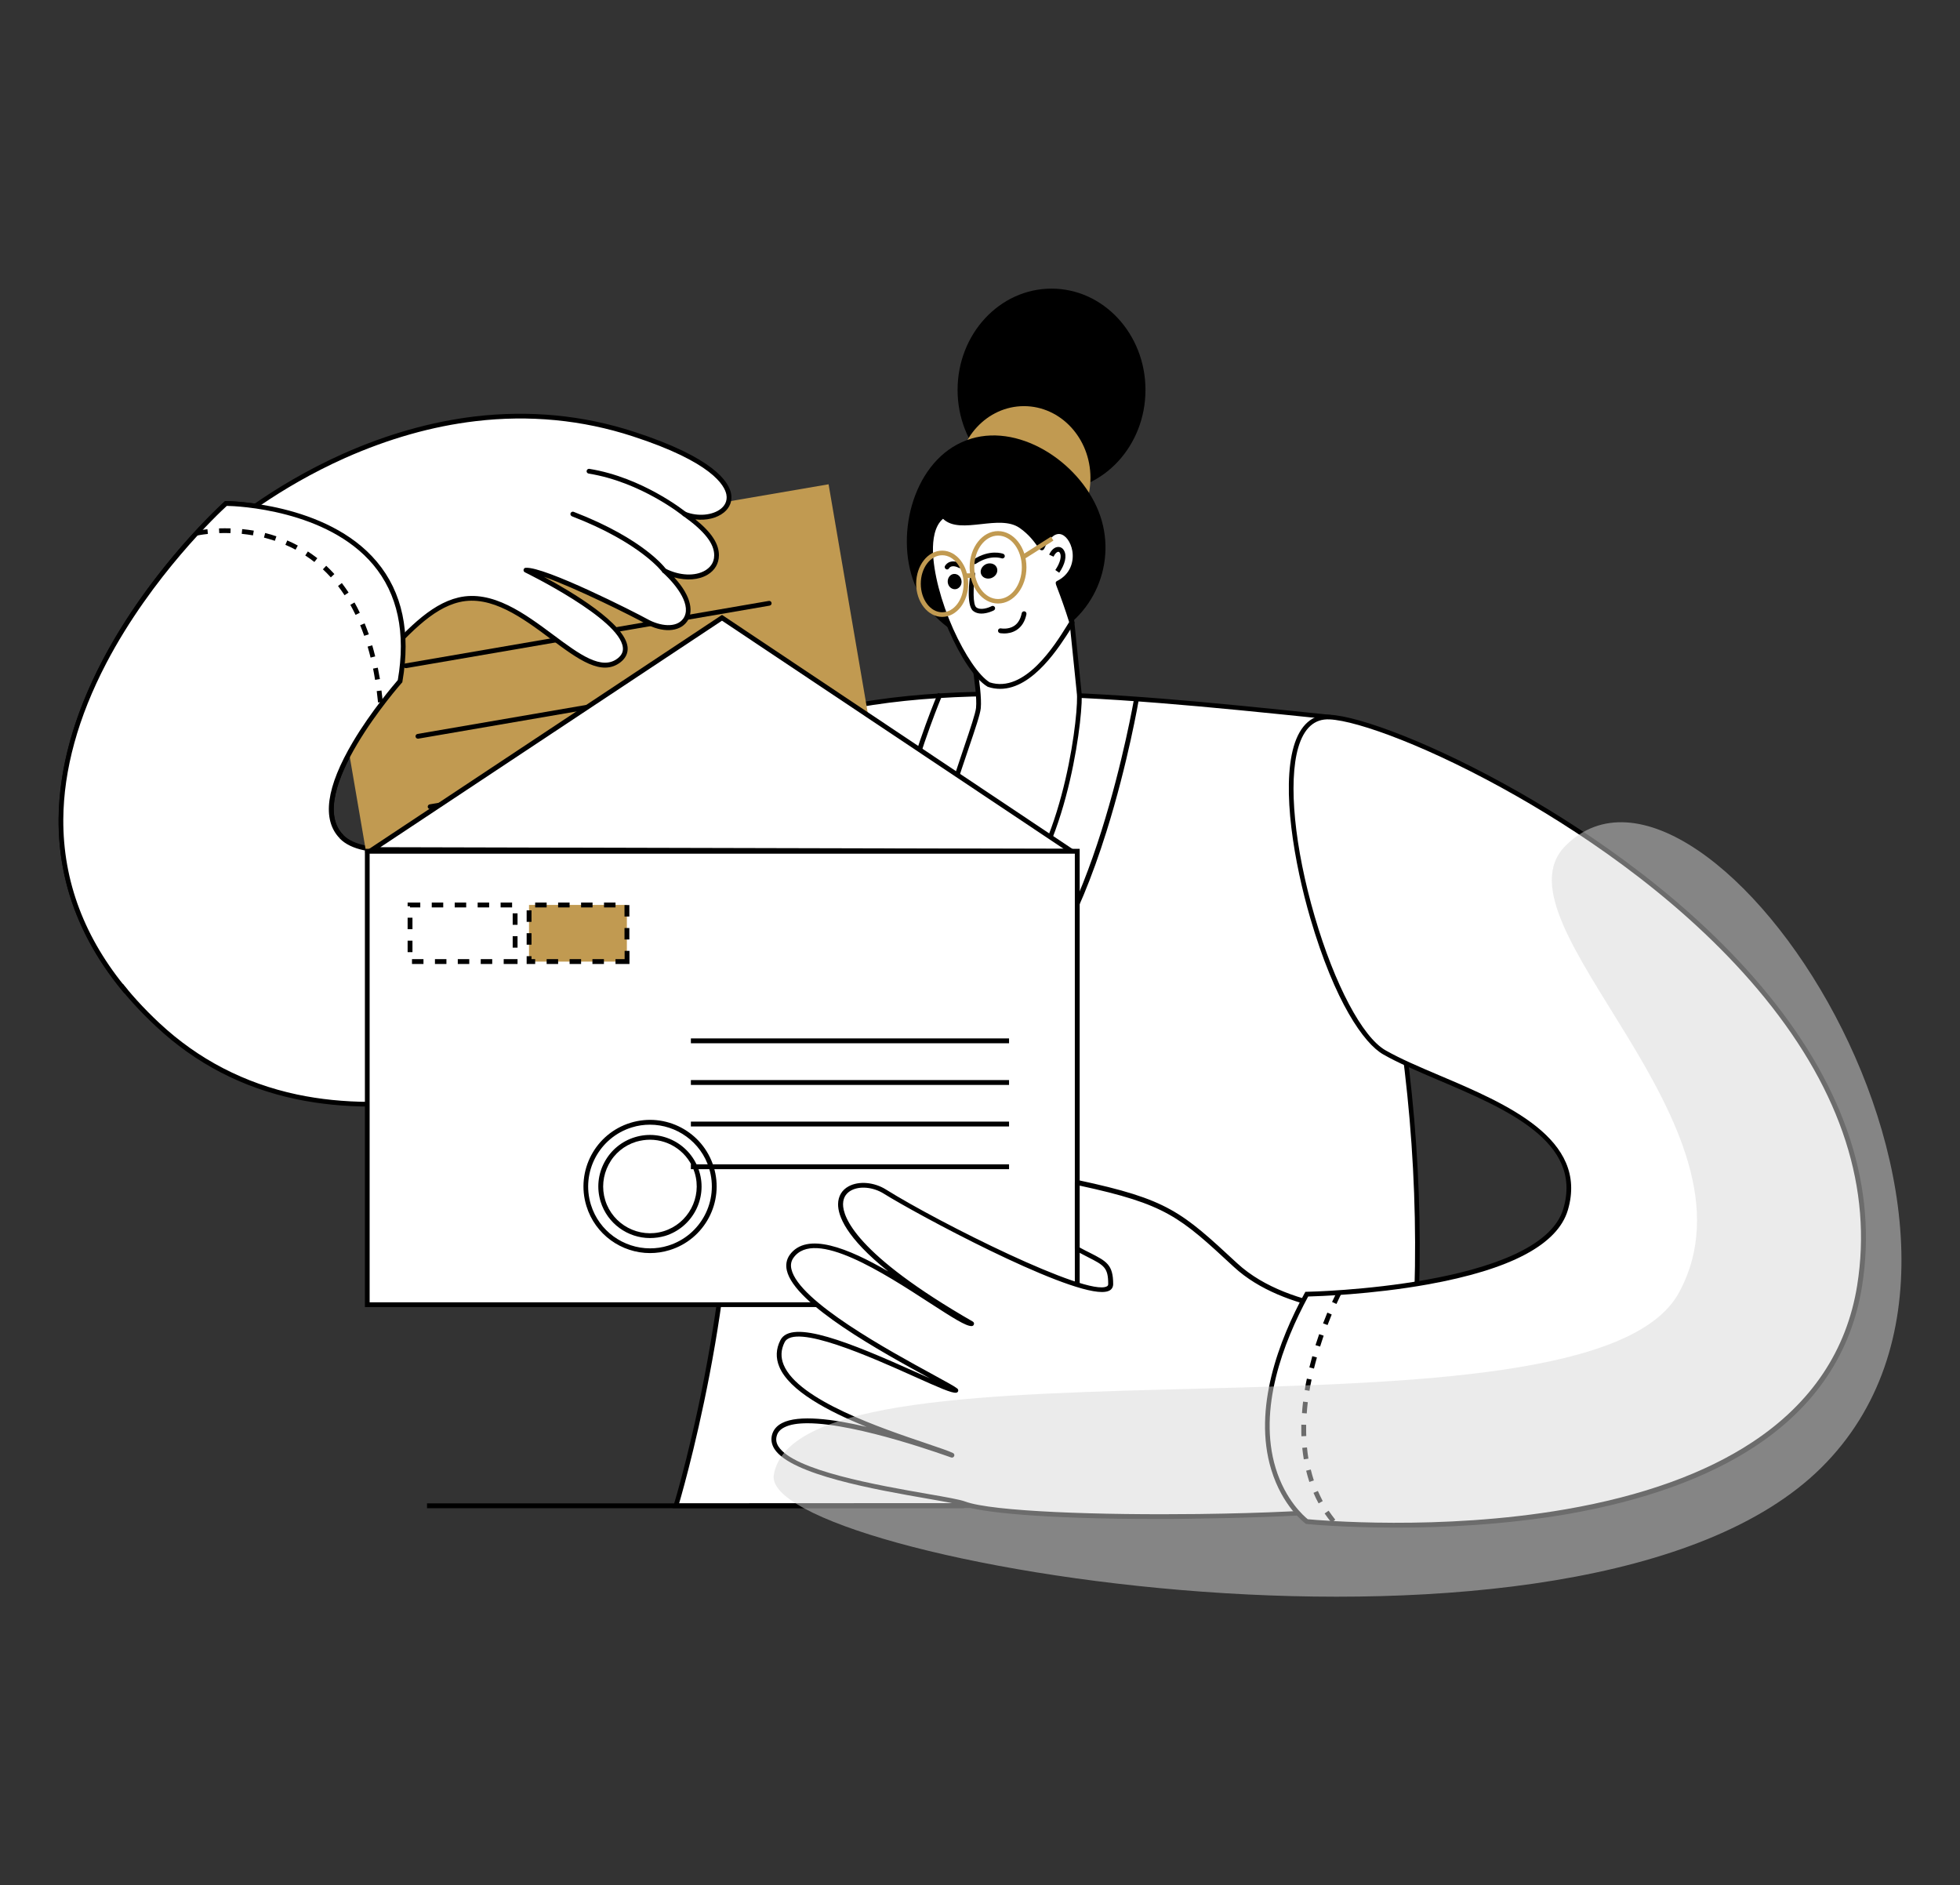 <?xml version="1.0" encoding="utf-8"?>
<!-- Generator: Adobe Illustrator 26.5.0, SVG Export Plug-In . SVG Version: 6.00 Build 0)  -->
<svg version="1.1" xmlns="http://www.w3.org/2000/svg" xmlns:xlink="http://www.w3.org/1999/xlink" x="0px" y="0px"
	 viewBox="0 0 1656.5 1593.2" style="enable-background:new 0 0 1656.5 1593.2;" xml:space="preserve">
<rect x="0" y="0" width="1656.5" height="1593.2" fill="#333333" stroke="none"/>
<style type="text/css">
	.st0{fill:#FFFFFF;}
	.st1{fill:#C19A51;}
	.st2{opacity:0.5;fill:#D8D8D8;}
</style>
<g id="Bg">
</g>
<g id="Object">
	<g>
		<rect x="360.9" y="1270.4" width="453.9" height="4.1"/>
	</g>
	<g>
		<g>
			<path class="st0" d="M711.5,812C624,827.5,317.4,1037.7,133.3,866C-79.8,667.3,191,425.4,191,425.4s173.4,0.2,147.1,150.1
				c0,0-84.8,95.2-49.5,131.5c47.8,49,351.2-77.2,410.3-98.1C758,588.2,783.2,799.2,711.5,812z"/>
			<path d="M314,935.1c-22.5,0-43.8-2.1-63.8-6.3c-45.1-9.5-84.9-30.1-118.2-61.3c-55.4-51.6-83.1-110.9-82.4-176.1
				c0.4-41,13-106.8,70.7-187.7c34.4-48.3,69.1-79.5,69.4-79.8l0.6-0.5l0.8,0c0.8,0,85.2,0.7,127.5,51.2
				c21.6,25.7,28.8,59.8,21.6,101.3l-0.1,0.6l-0.4,0.4c-0.8,0.9-83.2,94.2-49.5,128.7c17.2,17.6,71.9,13.4,162.6-12.5
				c75.6-21.6,159-53.4,208.9-72.4c16-6.1,28.6-10.9,36.6-13.7c9.9-3.5,19.7-1,28.3,7.2c13,12.4,23.2,37.7,28,69.3
				c4.8,31.4,3.3,63.2-4,87.2c-7.6,25.1-21,40-38.7,43.2l-0.4-2l0.4,2c-20,3.5-51.4,17.3-91.2,34.7
				c-64.2,28.1-152.1,66.6-239.9,80.8C357.5,933.2,335.2,935.1,314,935.1z M191.8,427.5c-4.7,4.3-36.6,34.2-68.3,78.7
				c-57,80-69.4,144.9-69.8,185.3c-0.7,64,26.6,122.3,81.1,173.1c32.8,30.6,72,50.9,116.3,60.3c38.3,8.1,81.7,8.3,129.1,0.7
				c87.3-14.1,174.9-52.5,238.9-80.5c40-17.5,71.6-31.4,92.1-35c20.4-3.6,30.6-23.9,35.6-40.4c14.9-49.2,3.1-127.5-23-152.4
				c-7.5-7.2-15.6-9.3-24.2-6.3c-8,2.8-20.6,7.6-36.6,13.7c-49.9,19-133.5,50.9-209.2,72.5c-93.6,26.7-148.1,30.4-166.6,11.4
				c-15.4-15.8-11.6-43.3,11.2-81.8c15.5-26.1,34.9-48.6,37.8-52c6.9-40-0.1-72.8-20.8-97.5C276.4,430.7,200.3,427.7,191.8,427.5z"
				/>
		</g>
	</g>
	<g>
		<g>
			<g>
				<path class="st0" d="M639.5,620.3c123.4-52.5,302-33.3,484.2-14.4c72.7,230.4,95.1,453.1,53.9,666.2l-606.3,0.3
					c0,0,70.1-228.2,38.9-411.5C590,742.4,552.2,635,639.5,620.3z"/>
				<path d="M568.6,1274.4l0.8-2.6c0.2-0.6,17.7-57.9,31.1-136.8c22.5-131.9,16.6-221.7,7.7-273.7c-3.2-18.5-6.7-36.7-10.2-54.3
					c-13.7-69.9-25.6-130.2-2.6-163.5c9.3-13.4,23.5-21.6,43.4-25c122.5-52,295.7-34.1,479-15.1l7.3,0.8l0.4,1.3
					c37,117.2,60.4,231.6,69.7,340c9.7,112.8,4.4,222.9-15.7,327.1l-0.3,1.6L568.6,1274.4z M850.7,588.2c-79.2,0-150.9,8.6-210.5,34
					l-0.5,0.1c-18.9,3.2-32.4,10.8-41,23.3c-22.1,31.9-10.4,91.5,3.2,160.5c3.5,17.6,7.1,35.9,10.2,54.4
					c8.9,52.4,14.9,142.7-7.7,275.2c-11.9,69.6-26.9,122.5-30.4,134.6l601.9-0.3c19.8-103.4,25-212.5,15.4-324.4
					c-9.3-107.8-32.5-221.4-69.2-337.9l-4.7-0.5C1024.1,597.6,933.3,588.2,850.7,588.2z"/>
			</g>
		</g>
		<g>
			<ellipse cx="888.7" cy="329.5" rx="79.4" ry="85.6"/>
			<ellipse class="st1" cx="865.4" cy="403.8" rx="56.2" ry="60.6"/>
			<g>
				<path class="st0" d="M820.8,536.5c0.6,0.2,85-10.5,85-10.5l6,58.8c3,16.6-18.3,205.8-106.1,195.3c-49.5-5.9,19-161.3,21-181.9
					C828.2,584.1,821.6,553.5,820.8,536.5z"/>
				<path d="M812.8,782.6c-2.4,0-4.7-0.1-7.2-0.4c-6.3-0.8-11.2-3.8-14.5-9c-15.8-25.1,8-95.4,23.7-141.9
					c5.4-15.9,9.6-28.5,10.1-33.1c0.8-8.2-1.2-22.2-3.1-35.7c-1.3-9.6-2.6-18.8-2.9-25.8l-0.1-2.7l2.3,0.6
					c4.5-0.4,62.2-7.6,84.6-10.5l2.1-0.3l6.2,60.8c2.3,13.6-10.1,128.3-55.4,176.4C844.9,775.3,829.5,782.6,812.8,782.6z M823,538.3
					c0.4,6.6,1.6,14.8,2.8,23.5c1.9,13.8,3.9,28,3.1,36.7c-0.5,5.1-4.6,17.2-10.3,34c-14.6,43-38.9,115-24.1,138.5
					c2.7,4.2,6.5,6.6,11.6,7.2c18.2,2.2,34.9-4.6,49.5-20c44.6-47.3,56.7-160,54.4-172.9l0-0.2l-5.8-56.7
					C846,535.6,828.4,537.7,823,538.3z"/>
			</g>
			<g>
				<g>
					<g>
						<g>
							<g>
								<path d="M774.6,497.4c19.1,42,68.7,60.6,110.7,41.5c42-19.1,60.6-68.7,41.5-110.7c-19.1-42-72-73.7-114-54.5
									C770.7,392.7,755.4,455.4,774.6,497.4z"/>
								<g>
									<path class="st0" d="M797.5,435.7c12.9,15.5,46.8-4.2,65.6,8.8c12.6,8.7,17.2,19.8,17.8,18.4c17.4-38.1,45.2,14.4,13.5,30
										c-0.2,0.1,6,15.6,11.5,33.2c-7.5,11.4-36,63.8-70.3,52.5C808.6,562.1,766.7,456.1,797.5,435.7z"/>
									<path d="M845.3,582.1c-3.4,0-6.9-0.5-10.4-1.7l-0.4-0.2c-21.6-13.1-49.1-76.2-49.8-114.4c-0.3-15.8,3.6-26.5,11.7-31.8
										l1.5-1l1.2,1.4c6,7.1,17.6,5.9,29.9,4.5c12.5-1.4,25.5-2.8,35.3,3.9c8.6,5.9,13.6,13,16.1,16.5c6-11.4,12.6-12.5,16.2-12
										c6.6,0.9,12.4,8.1,13.9,17.6c1.6,9.5-1.3,21.9-13.6,28.9c0.3,0.7,0.6,1.6,1,2.6c2.2,5.9,6.3,16.9,10,29l0.3,0.9l-0.5,0.8
										c-0.7,1-1.6,2.4-2.6,4.1C895.8,545.8,873.3,582.1,845.3,582.1z M836.4,576.6c29.6,9.6,55.4-31.9,65.1-47.5
										c0.8-1.3,1.5-2.4,2.1-3.4c-3.6-11.6-7.5-22.2-9.7-27.9c-0.5-1.4-0.9-2.4-1.2-3.2c-0.4-1.2-1-2.8,0.6-3.6
										c11.7-5.8,14.4-16.9,13-25.4c-1.3-7.6-5.7-13.6-10.5-14.3c-4.7-0.6-9.4,3.8-13.3,12.4c-0.3,0.7-1,1.2-1.8,1.3
										c-1.4,0.1-2.1-0.8-3.8-3.2c-2.5-3.5-7.1-10.1-15.2-15.7c-8.5-5.9-20.7-4.5-32.5-3.2c-12.7,1.4-24.7,2.7-32.2-4.5
										c-7.3,6.1-8.7,18.1-8.5,27.4c0.4,17.8,6.7,42.4,17.1,65.7C815.6,553.7,827.3,570.9,836.4,576.6z"/>
								</g>
							</g>
						</g>
						<path d="M829,484.6c0.9,3.4,4.7,5.1,8.5,4c3.8-1.2,6.1-4.8,5.2-8.2c-0.9-3.4-4.7-5.1-8.5-4C830.5,477.6,828.1,481.3,829,484.6
							z"/>
						<path d="M801.2,493.2c0.9,3.4,4.2,5.4,7.3,4.5c3.1-1,4.9-4.5,3.9-8c-0.9-3.4-4.2-5.4-7.3-4.5
							C802,486.2,800.3,489.8,801.2,493.2z"/>
						<g>
							<path class="st0" d="M847.1,469.8c0,0-10.4-4-23.6,4.8"/>
							<path d="M823.6,476.7c-0.7,0-1.3-0.3-1.7-0.9c-0.6-0.9-0.4-2.2,0.6-2.8c13.9-9.2,24.9-5.2,25.4-5c1,0.4,1.6,1.6,1.2,2.6
								c-0.4,1-1.6,1.6-2.6,1.2c-0.4-0.1-9.7-3.4-21.7,4.6C824.4,476.6,824,476.7,823.6,476.7z"/>
						</g>
						<g>
							<path class="st0" d="M811.3,478.1c0,0-7.2-4.2-10.8,1.1"/>
							<path d="M800.4,481.2c-0.4,0-0.8-0.1-1.1-0.4c-0.9-0.6-1.2-1.9-0.5-2.8c3.7-5.5,10.5-3.5,13.5-1.7c1,0.6,1.3,1.8,0.7,2.8
								c-0.6,1-1.8,1.3-2.8,0.7l0,0c-0.2-0.1-5.6-3.2-8.2,0.5C801.7,480.9,801.1,481.2,800.4,481.2z"/>
						</g>
					</g>
					<g>
						<path class="st0" d="M888.7,469.6c5.3-11.4,16.1-3.1,4.9,13.2"/>
						<path d="M895.2,484l-3.3-2.3c4.5-6.6,5.3-12,3.9-14.4c-0.4-0.7-0.8-1-1.4-1c-1,0-2.6,1.1-4,4.1l-3.7-1.7
							c1.8-4,4.6-6.4,7.5-6.5c2.1-0.1,4,1,5.1,3.1C901.8,469.7,900.2,476.7,895.2,484z"/>
					</g>
				</g>
				<g>
					<path d="M829.4,518.5c-2.4,0-4.9-0.6-6.9-2.2c-6.1-4.8-3.1-27.2-2.4-31.6c0.2-1.1,1.2-1.9,2.3-1.7c1.1,0.2,1.9,1.2,1.7,2.3
						c-1.7,11.7-1.9,25.6,1,27.9c3.6,2.9,10.6,0.3,13-1c1-0.5,2.2-0.1,2.7,0.9c0.5,1,0.1,2.2-0.9,2.7
						C839.6,516,834.6,518.5,829.4,518.5z"/>
				</g>
			</g>
			<g>
				<path d="M848.7,535.3c-2.1,0-3.5-0.3-3.6-0.3c-1.1-0.2-1.8-1.3-1.6-2.4c0.2-1.1,1.3-1.8,2.4-1.6c0.1,0,6.2,1.2,11.2-2.1
					c3.2-2.1,5.4-5.7,6.4-10.7c0.2-1.1,1.3-1.8,2.4-1.6c1.1,0.2,1.8,1.3,1.6,2.4c-1.2,6.1-4,10.5-8.2,13.3
					C855.5,534.8,851.5,535.3,848.7,535.3z"/>
			</g>
			<g>
				<g>
					<path class="st1" d="M796.3,521.3c-12.1,0-22-12.6-22-28c0-15.4,9.8-28,22-28c12.1,0,22,12.6,22,28
						C818.3,508.8,808.4,521.3,796.3,521.3z M796.3,469.2c-10,0-18.1,10.8-18.1,24.1c0,13.3,8.1,24.1,18.1,24.1
						c10,0,18.1-10.8,18.1-24.1C814.4,480,806.3,469.2,796.3,469.2z"/>
				</g>
				<g>
					<path class="st1" d="M843.5,510c-13.2,0-24-13.7-24-30.6s10.8-30.6,24-30.6c13.2,0,24,13.7,24,30.6S856.7,510,843.5,510z
						 M843.5,452.6c-11.1,0-20.1,12-20.1,26.8c0,14.8,9,26.8,20.1,26.8s20.1-12,20.1-26.8C863.6,464.6,854.6,452.6,843.5,452.6z"/>
				</g>
				<g>
					<rect x="815.6" y="484.5" class="st1" width="6.5" height="3.9"/>
				</g>
				<g>
					
						<rect x="862.2" y="460.6" transform="matrix(0.844 -0.536 0.536 0.844 -111.266 542.7)" class="st1" width="29.5" height="3.9"/>
				</g>
			</g>
		</g>
	</g>
	<g>
		<path d="M817.1,861c-5.7,0-11.4-0.9-17.2-2.6c-18.7-5.6-32.4-17.6-40.9-35.6c-14.8-31.6-13.6-81.2,3.6-147.4
			c12.7-49.1,30-89.5,30.2-89.9l3.7,1.6c-0.7,1.6-68.2,160.3-33.9,233.9c7.9,17,20.8,28.2,38.4,33.5c15.9,4.7,31.5,2.5,46.3-6.8
			c74.9-46.7,110.8-255.3,111.2-257.4l4,0.7c-0.1,0.5-9.1,53.6-27.4,111.8c-24.6,78.4-53.5,128.3-85.6,148.4
			C839,857.7,828.1,861,817.1,861z"/>
	</g>
	<g>
		<g>
			
				<rect x="314.2" y="441.7" transform="matrix(0.986 -0.169 0.169 0.986 -115.646 100.775)" class="st1" width="437.6" height="573.4"/>
			<g>
				<g>
					<path d="M343,564.6c-1,0-1.8-0.7-2-1.7c-0.2-1.1,0.6-2.1,1.7-2.3l307.1-52.8c1.1-0.2,2.1,0.6,2.3,1.7c0.2,1.1-0.6,2.1-1.7,2.3
						l-307.1,52.8C343.2,564.6,343.1,564.6,343,564.6z"/>
				</g>
				<g>
					<path d="M353.2,624.2c-1,0-1.8-0.7-2-1.7c-0.2-1.1,0.6-2.1,1.7-2.3L660,567.4c1.1-0.2,2.1,0.6,2.3,1.7c0.2,1.1-0.6,2.1-1.7,2.3
						l-307.1,52.8C353.5,624.2,353.3,624.2,353.2,624.2z"/>
				</g>
				<g>
					<path d="M363.5,683.7c-1,0-1.8-0.7-2-1.7c-0.2-1.1,0.6-2.1,1.7-2.3l307.1-52.8c1.1-0.2,2.1,0.6,2.3,1.7
						c0.2,1.1-0.6,2.1-1.7,2.3l-307.1,52.8C363.7,683.7,363.6,683.7,363.5,683.7z"/>
				</g>
				<g>
					<path d="M373.7,743.2c-1,0-1.8-0.7-2-1.7c-0.2-1.1,0.6-2.1,1.7-2.3l307.1-52.8c1.1-0.2,2.1,0.6,2.3,1.7
						c0.2,1.1-0.6,2.1-1.7,2.3L374,743.2C373.9,743.2,373.8,743.2,373.7,743.2z"/>
				</g>
				<g>
					<path d="M383.9,802.7c-1,0-1.8-0.7-2-1.7c-0.2-1.1,0.6-2.1,1.7-2.3L690.7,746c1.1-0.2,2.1,0.6,2.3,1.7c0.2,1.1-0.6,2.1-1.7,2.3
						l-307.1,52.8C384.1,802.7,384,802.7,383.9,802.7z"/>
				</g>
			</g>
		</g>
		<g>
			<g>
				<polygon class="st0" points="314.8,717.9 610.2,522.1 905.7,719.4 				"/>
				<path d="M912.4,721.4l-604.3-1.5l302.1-200.3L912.4,721.4z M321.5,715.9l577.5,1.4L610.2,524.5L321.5,715.9z"/>
			</g>
			<g>
				<g>
					<rect x="310.4" y="719.4" class="st0" width="600.1" height="383.1"/>
					<path d="M912.5,1104.5H308.4V717.3h604.1V1104.5z M312.4,1100.5h596V721.4h-596V1100.5z"/>
				</g>
				<g>
					<path d="M437.4,814.6h-11.7v-4.1l11.7,0V814.6z M416,814.6h-9.7v-4.1h9.7V814.6z M396.6,814.6h-9.7v-4.1h9.7V814.6z
						 M377.3,814.6h-9.7v-4.1h9.7V814.6z M357.9,814.6h-9.7v-4.1h9.7V814.6z M348.6,804.6h-4.1v-9.7h4.1V804.6z M437.4,800.8h-4.1
						v-9.7h4.1V800.8z M348.6,785.2h-4.1v-9.7h4.1V785.2z M437.4,781.5h-4.1v-9.7h4.1V781.5z M432.8,766.8h-9.7v-4.1h9.7V766.8z
						 M413.4,766.8h-9.7v-4.1h9.7V766.8z M394,766.8h-9.7v-4.1h9.7V766.8z M374.6,766.8h-9.7v-4.1h9.7V766.8z M355.2,766.8h-8.7v-1
						h-2v-3.1h10.7V766.8z"/>
				</g>
				<g>
					<rect x="447.1" y="764.7" class="st1" width="82.7" height="47.9"/>
					<path d="M531.9,814.6h-11.7v-4.1h7.7v-7h4.1V814.6z M510.4,814.6h-9.7v-4.1h9.7V814.6z M491.1,814.6h-9.7v-4.1h9.7V814.6z
						 M471.7,814.6H462v-4.1h9.7V814.6z M452.3,814.6h-7.2V808h4.1v2.5h3.1V814.6z M449.2,798.3h-4.1v-9.7h4.1V798.3z M531.9,793.9
						h-4.1v-9.7h4.1V793.9z M449.2,779h-4.1v-9.7h4.1V779z M531.9,774.5h-4.1v-9.7h4.1V774.5z M520.2,766.8h-9.7v-4.1h9.7V766.8z
						 M500.8,766.8h-9.7v-4.1h9.7V766.8z M481.4,766.8h-9.7v-4.1h9.7V766.8z M462,766.8h-9.7v-4.1h9.7V766.8z"/>
				</g>
				<g>
					<g>
						<rect x="583.9" y="877.5" width="268.9" height="4.1"/>
					</g>
					<g>
						<rect x="583.9" y="912.7" width="268.9" height="4.1"/>
					</g>
					<g>
						<rect x="583.9" y="947.8" width="268.9" height="4.1"/>
					</g>
					<g>
						<rect x="583.9" y="983.9" width="268.9" height="4.1"/>
					</g>
				</g>
				<g>
					<g>
						<path d="M549.4,1058.9c-24.1,0-46.4-15.6-53.8-39.8c-9.1-29.7,7.6-61.2,37.3-70.3c29.7-9.1,61.2,7.6,70.3,37.3
							c9.1,29.7-7.6,61.2-37.3,70.3C560.4,1058.1,554.8,1058.9,549.4,1058.9z M549.3,950.4c-5.1,0-10.2,0.7-15.3,2.3
							c-27.5,8.5-43.1,37.7-34.6,65.3c6.9,22.4,27.6,36.9,50,36.9c5.1,0,10.2-0.7,15.3-2.3c27.5-8.5,43.1-37.7,34.6-65.3l0,0
							C592.4,964.8,571.6,950.4,549.3,950.4z"/>
					</g>
					<g>
						<path d="M549.3,1046.2c-18.6,0-35.9-12.1-41.7-30.8c-3.4-11.1-2.3-22.9,3.2-33.2c5.5-10.3,14.6-17.8,25.7-21.2
							c23-7.1,47.4,5.9,54.5,28.9l0,0c7.1,23-5.9,47.4-28.9,54.5C557.9,1045.6,553.6,1046.2,549.3,1046.2z M549.3,963.1
							c-3.8,0-7.7,0.6-11.6,1.7c-10.1,3.1-18.4,9.9-23.3,19.3c-4.9,9.3-6,20-2.9,30.1c6.4,20.8,28.6,32.6,49.4,26.2
							c20.8-6.4,32.6-28.6,26.2-49.4l0,0C581.9,974,566.2,963.1,549.3,963.1z"/>
					</g>
				</g>
			</g>
		</g>
		<g>
			<g>
				<path class="st0" d="M1177.3,1110c0,0-86.4,2.3-133.1-40.9c-46.7-43.2-58-53.6-133.7-69.8v56c21.4,11.8,28.3,11.4,28.3,29.7
					c0,24.5-148.8-51.9-190.9-78.2c-32-20-92,16.6,73.3,111.7c-15.3,0-125.2-94.9-152.1-56.9c-23.5,33.2,129.2,105.1,138.9,113.2
					c-10.7,1.4-133.4-67.8-146.6-41.5c-25,50.1,126,87.3,143.3,96.3c0,0-140.6-52.3-150.2-16.8c-9.7,36,143.1,51,160.4,57.6
					c46.8,17.7,377.5,12.5,369.1-5.5L1177.3,1110z"/>
				<path d="M978.4,1283.6c-98.9,0-150.2-5.8-164.3-11.1c-3.9-1.5-15.5-3.5-30.3-6.1c-43.1-7.5-115.3-20.1-129.3-42
					c-2.4-3.8-3.1-7.9-2-12c1.2-4.3,4-7.6,8.5-9.9c14-7.2,43.1-3.4,71.5,3.3c-32.6-13.2-65.5-30.5-73.9-50.9
					c-3.1-7.5-2.8-15,0.9-22.3c9.2-18.5,59.4,2.1,114.4,26.8c4.1,1.8,8.2,3.7,12.1,5.4c-40.5-22.1-114.4-62.5-121-91.2
					c-1.1-4.8-0.3-9.2,2.3-13c14.4-20.3,49.8-5.7,83.4,13.8c-35.8-28.7-42.5-47-42.4-56.9c0.1-6.6,3.2-11.9,8.9-15
					c8.6-4.7,21.6-3.6,31.6,2.7c44.3,27.7,170.3,90.9,186.7,81.8c0.8-0.4,1.1-1,1.1-2c0-13.9-3.6-15.8-17.2-22.7
					c-2.9-1.5-6.2-3.2-10-5.3c-0.6-0.4-1-1-1-1.8v-56c0-0.6,0.3-1.2,0.8-1.6c0.5-0.4,1.1-0.5,1.7-0.4
					c76.4,16.3,87.6,26.7,134.7,70.3c45.6,42.2,130.8,40.4,131.7,40.4c1.1,0,2,0.8,2.1,1.9l6.6,154.8c0.4,1.3,0.1,2.6-1,3.7
					c-9,9.7-99.7,14.1-174.6,15C999.2,1283.6,988.5,1283.6,978.4,1283.6z M682.5,1202.7c-8.1,0-14.9,1-19.7,3.5
					c-3.5,1.8-5.6,4.2-6.4,7.4c-0.8,3-0.3,5.9,1.5,8.7c13,20.4,84.1,32.8,126.6,40.2c15.6,2.7,26.8,4.7,31.1,6.3
					c23.1,8.7,115.8,11.6,197.4,10.6c117.2-1.5,165.6-9,169.1-13.6c-0.1-0.2-0.1-0.3-0.1-0.5l-6.6-153.2
					c-13.3,0-89.8-1.9-132.6-41.5c-45.9-42.5-57.2-52.9-130.3-68.7v52.3c3.3,1.8,6.2,3.3,8.9,4.6c13.7,7,19.4,9.9,19.4,26.3
					c0,2.4-1.1,4.4-3.2,5.5c-1.5,0.8-3.6,1.2-6.3,1.2c-34.2,0-156.3-65.6-184.5-83.2c-8.9-5.5-20.2-6.6-27.5-2.6
					c-3.1,1.7-6.7,5-6.8,11.5c-0.1,10.8,10.3,42.1,109.7,99.3c0.8,0.5,1.2,1.4,0.9,2.3c-0.2,0.9-1,1.5-2,1.5
					c-4.9,0-15.4-6.7-35.2-19.5c-38.8-25.2-97.5-63.3-115.3-38.2c-2,2.8-2.6,6-1.7,9.7c6.3,27.2,83,69,119.9,89.1
					c11,6,18.3,10,20.3,11.7c0.6,0.5,0.9,1.3,0.7,2.1c-0.2,0.8-0.9,1.3-1.7,1.4c-3.7,0.5-14.3-4.2-35.9-13.9
					c-35.2-15.8-100.8-45.2-109.1-28.7c-3.2,6.4-3.4,12.6-0.8,19c12.4,30,83,53.7,120.9,66.5c10.9,3.7,18.9,6.4,22.3,8.1
					c0.9,0.5,1.4,1.6,0.9,2.6c-0.4,1-1.6,1.5-2.6,1.1C803,1231.4,725.2,1202.7,682.5,1202.7z"/>
			</g>
			<g>
				<path class="st0" d="M1123.6,605.9c72.8,3.4,492.2,204.4,447.9,480.6c-39,243.4-467.1,199.2-467.1,199.2s-75.1-54.5,0-192.2
					c0,0,198.6-3.4,218.7-71.7c22.3-76-98.9-101.6-153.3-132.6C1115.5,858.2,1050.9,602.5,1123.6,605.9z"/>
				<path d="M1180.1,1290.9c-44.9,0-75.3-3-75.9-3.1l-0.5-0.1l-0.4-0.3c-0.8-0.6-19.4-14.4-28.9-45.5
					c-15.7-51.6,6.7-109.7,28.3-149.3l0.6-1l1.2,0c2,0,197.4-4.1,216.8-70.3c16.6-56.6-48.5-84.3-105.9-108.7
					c-17.3-7.4-33.7-14.3-46.4-21.6c-16.2-9.2-40.9-44.3-61.6-115.1c-13.6-46.5-24.4-109.1-14-145.1c5.3-18.2,15.8-27.5,30.5-26.8
					c24.5,1.1,87.5,24.1,160.4,65.7c60.6,34.6,146.4,92.4,210.6,171.4c65.5,80.6,92,163.3,78.8,245.9c-9,56.1-39.4,101.6-90.3,135.2
					c-40.6,26.8-94.3,46.1-159.5,57.4C1271.6,1288.5,1220.1,1290.9,1180.1,1290.9z M1105.3,1283.8c8.6,0.8,111.7,10,217.9-8.4
					c64.7-11.2,117.8-30.3,157.9-56.8c49.9-32.9,79.7-77.5,88.5-132.4c13-81.4-13.2-163-77.9-242.7
					c-63.8-78.5-149.2-136.1-209.5-170.5c-72.4-41.3-134.6-64-158.6-65.1c-12.7-0.6-21.6,7.4-26.4,23.9c-8.5,29.4-3.2,84.2,14,142.9
					c16.8,57.4,40.2,101.6,59.7,112.8c12.6,7.2,28.8,14.1,46,21.4c56.1,23.8,125.9,53.5,108.2,113.6c-8.6,29.2-48.4,50.3-118.5,62.9
					c-47.3,8.5-93.1,10-101,10.2c-21,38.8-42.6,95.1-27.5,144.9C1086.4,1267.9,1102.5,1281.6,1105.3,1283.8z"/>
			</g>
			<g>
				<path d="M1125.4,1286.8c-2.1-2.5-4-5.2-5.9-7.9l3.4-2.3c1.8,2.6,3.7,5.2,5.6,7.6L1125.4,1286.8z M1114.4,1270.4
					c-1.6-2.9-3-5.8-4.3-8.9l3.7-1.6c1.3,2.9,2.7,5.8,4.1,8.6L1114.4,1270.4z M1106.6,1252.3c-1-3.1-1.9-6.3-2.7-9.5l3.9-1
					c0.8,3.1,1.6,6.2,2.6,9.2L1106.6,1252.3z M1101.9,1233.2c-0.5-3.2-1-6.5-1.3-9.7l4-0.4c0.3,3.2,0.7,6.4,1.2,9.5L1101.9,1233.2z
					 M1099.9,1213.7c-0.1-1.9-0.1-4-0.1-6c0-1.3,0-2.6,0-3.8l4.1,0.1c0,1.2,0,2.5,0,3.7c0,2,0,3.9,0.1,5.8L1099.9,1213.7z
					 M1104.4,1194.4l-4-0.3c0.2-3.2,0.5-6.5,0.9-9.7l4,0.5C1104.9,1188,1104.6,1191.3,1104.4,1194.4z M1106.7,1175.3l-4-0.7
					c0.5-3.2,1.1-6.4,1.8-9.6l4,0.8C1107.8,1169,1107.2,1172.2,1106.7,1175.3z M1110.5,1156.5l-3.9-1c0.8-3.1,1.6-6.3,2.5-9.5
					l3.9,1.1C1112.1,1150.2,1111.3,1153.4,1110.5,1156.5z M1115.7,1137.9l-3.9-1.2c1-3.1,2-6.2,3.1-9.3l3.8,1.3
					C1117.7,1131.8,1116.6,1134.9,1115.7,1137.9z M1122,1119.7l-3.8-1.4c1.2-3,2.4-6.1,3.6-9.1l3.7,1.6
					C1124.4,1113.7,1123.2,1116.7,1122,1119.7z M1129.5,1101.9l-3.7-1.7c2.6-5.6,4.2-8.7,4.3-8.9l3.6,1.9
					C1133.6,1093.3,1132,1096.4,1129.5,1101.9z"/>
			</g>
		</g>
	</g>
	<g>
		<g>
			<path class="st0" d="M187.1,449.5c0,0,160.1-144,348.1-82.8c124,40.3,77.2,81.3,43.2,67.6c15.8,11.2,27.2,22.7,27.1,34.9
				c-0.2,16.7-22.5,24-44.1,13c39.2,35.4,14.3,59.2-15.2,42.6c-11.6-6.5-86.7-44.3-101.7-43.2c0,0,108.4,52.6,79,76
				c-30.4,24.2-81.6-63.5-135.5-51c-43,10-74.8,74.4-143.7,127.1L187.1,449.5z"/>
			<path d="M244.3,636c-0.2,0-0.4,0-0.6-0.1c-0.6-0.2-1.1-0.7-1.3-1.3l-57.1-184.4c-0.2-0.8,0-1.6,0.6-2.1
				c0.4-0.4,41-36.5,104.1-64.7c37.1-16.5,74.6-27.1,111.4-31.5c46.1-5.4,91.4-1.1,134.6,13c66.8,21.7,80,42.1,81.9,52.3
				c1.1,6.1-1,11.7-6,15.8c-6,4.9-15.1,7-24.2,5.9c13.8,11.1,20,20.8,19.9,30.5c-0.1,6.8-3.4,12.5-9.5,16.2
				c-7.4,4.5-17.9,5.2-28.3,2.3c15.5,16.8,16.1,30.1,10.8,37.4c-6.5,9-21,9.6-35.4,1.5c-10.2-5.8-58.9-30.1-85.5-39.4
				c23.7,12.8,68.5,39.4,70.7,59.3c0.5,4.9-1.4,9.2-5.7,12.7c-16,12.7-36.1-2.2-59.4-19.6c-23.5-17.5-50.1-37.3-77-31
				c-23.5,5.5-43.6,27.7-69.2,55.8c-20.3,22.4-43.3,47.7-73.8,71C245.2,635.8,244.7,636,244.3,636z M189.5,450.2l55.9,180.4
				c29-22.6,51.3-47.1,70.9-68.7c26-28.6,46.6-51.2,71.2-57c28.7-6.7,56.1,13.7,80.3,31.7c21.9,16.3,40.9,30.4,54.4,19.6
				c3.2-2.6,4.6-5.5,4.2-9.1c-2.7-24.4-82-63.1-82.8-63.5c-0.8-0.4-1.3-1.3-1.1-2.2c0.2-0.9,0.9-1.6,1.8-1.6
				c15.9-1.2,91.9,37.3,102.9,43.4c10.6,5.9,24.3,7.7,30.2-0.4c7.5-10.5-4.6-27.5-17.3-39c-0.8-0.7-0.9-1.8-0.3-2.6
				c0.6-0.8,1.7-1.1,2.6-0.7c12,6.1,25.2,6.6,33.7,1.5c3.4-2.1,7.5-5.9,7.5-12.7c0.1-9.9-8.2-20.5-26.2-33.3
				c-0.8-0.6-1.1-1.7-0.6-2.6c0.5-0.9,1.6-1.3,2.5-0.9c10.4,4.2,23.1,3,30.1-2.7c2.7-2.2,5.6-6.1,4.5-11.9
				c-1.4-7.5-12-27.4-79.2-49.2c-42.6-13.9-87.3-18.2-132.8-12.8c-36.5,4.3-73.5,14.8-110.2,31.1C234.5,412.5,196,444.6,189.5,450.2
				z"/>
		</g>
		<g>
			<path d="M578.5,436.4c-0.5,0-0.9-0.1-1.3-0.5c-0.3-0.3-35.4-28.6-79.7-35.7c-1.1-0.2-1.9-1.2-1.7-2.3c0.2-1.1,1.2-1.9,2.3-1.7
				c45.4,7.3,81.3,36.3,81.7,36.6c0.9,0.7,1,2,0.3,2.8C579.7,436.2,579.1,436.4,578.5,436.4z"/>
		</g>
		<g>
			<path d="M561.5,484.4c-0.6,0-1.3-0.3-1.6-0.8c-0.2-0.3-18.4-24.9-76.5-47.3c-1-0.4-1.6-1.6-1.2-2.6c0.4-1,1.6-1.6,2.6-1.2
				c59.4,22.9,77.6,47.6,78.3,48.7c0.7,0.9,0.4,2.2-0.5,2.8C562.3,484.3,561.9,484.4,561.5,484.4z"/>
		</g>
	</g>
	<g>
		<g>
			<path class="st0" d="M191,425.4c0,0-240.7,215-89.6,406.1c15.6-0.4,31.2-1.7,46.8-2.6c7.3-0.4,14.6-0.7,21.9-0.7l118.5-121.3
				c-35.4-36.2,49.5-131.5,49.5-131.5C364.4,425.6,191,425.4,191,425.4z"/>
		</g>
		<g>
			<g>
				<path d="M105.1,839.4C67.9,795,49.2,745.6,49.5,692.3c0.3-42.5,12.7-87.5,36.8-133.7c41-78.5,102.7-134.1,103.3-134.6l0.6-0.5
					l0.8,0c0.8,0,85.2,0.7,127.5,51.2c21.6,25.7,28.8,59.8,21.6,101.3l-0.1,0.6l-0.4,0.4c-0.8,0.9-83.2,94.2-49.5,128.7l-2.9,2.8
					c-15.4-15.8-11.6-43.3,11.2-81.8c15.5-26.1,34.9-48.6,37.8-52c6.9-40-0.1-72.8-20.8-97.5c-39-46.5-115.2-49.6-123.7-49.7
					c-6.4,5.8-63.3,59.2-101.9,133c-23.8,45.6-36,90-36.3,131.8c-0.3,52.3,18,100.8,54.6,144.4L105.1,839.4z"/>
			</g>
		</g>
		<g>
			<path d="M319.5,593.6c-0.3-3.2-0.7-6.4-1.1-9.6l4-0.5c0.4,3.2,0.8,6.4,1.1,9.7L319.5,593.6z M317,574.5c-0.5-3.2-1.1-6.4-1.7-9.5
				l4-0.8c0.6,3.1,1.2,6.4,1.8,9.6L317,574.5z M313.2,555.7c-0.8-3.2-1.6-6.3-2.5-9.3l3.9-1.1c0.9,3.1,1.7,6.2,2.5,9.4L313.2,555.7z
				 M307.8,537.3c-1.1-3-2.2-6.1-3.4-9l3.8-1.5c1.2,3,2.4,6.1,3.5,9.2L307.8,537.3z M300.5,519.6c-1.4-2.9-2.9-5.8-4.4-8.5l3.5-2
				c1.6,2.8,3.1,5.7,4.5,8.7L300.5,519.6z M291.2,503c-1.8-2.7-3.6-5.3-5.5-7.8l3.2-2.5c2,2.6,3.9,5.3,5.7,8L291.2,503z
				 M279.6,487.9c-2.1-2.4-4.4-4.6-6.7-6.8l2.8-3c2.4,2.2,4.7,4.6,6.9,7L279.6,487.9z M265.7,474.9c-2.5-2-5.1-3.8-7.7-5.5l2.2-3.4
				c2.7,1.8,5.4,3.7,8,5.7L265.7,474.9z M249.8,464.5c-2.8-1.5-5.7-2.9-8.6-4.1l1.6-3.7c3,1.3,6,2.7,8.9,4.3L249.8,464.5z
				 M232.3,457c-3-1-6.1-1.9-9.2-2.7l1-3.9c3.2,0.8,6.4,1.7,9.5,2.8L232.3,457z M166.4,452.6l-0.9-3.9c0.2,0,3.7-0.8,9.8-1.5l0.4,4
				C169.9,451.8,166.4,452.6,166.4,452.6z M213.8,452.4c-3.1-0.5-6.3-1-9.5-1.3l0.4-4c3.3,0.3,6.6,0.8,9.8,1.3L213.8,452.4z
				 M185.3,450.5l-0.2-4c3.2-0.1,6.4-0.1,9.8,0l-0.1,4C191.5,450.4,188.4,450.4,185.3,450.5z"/>
		</g>
	</g>
	<path class="st2" d="M654,1246.2c22.6-129.6,688.8-13.3,765-153.9c76.2-140.7-161.2-311.7-96-377.5
		c118.3-119.3,417.4,326.3,216.2,525.5S641.4,1318.5,654,1246.2z"/>
</g>
</svg>
